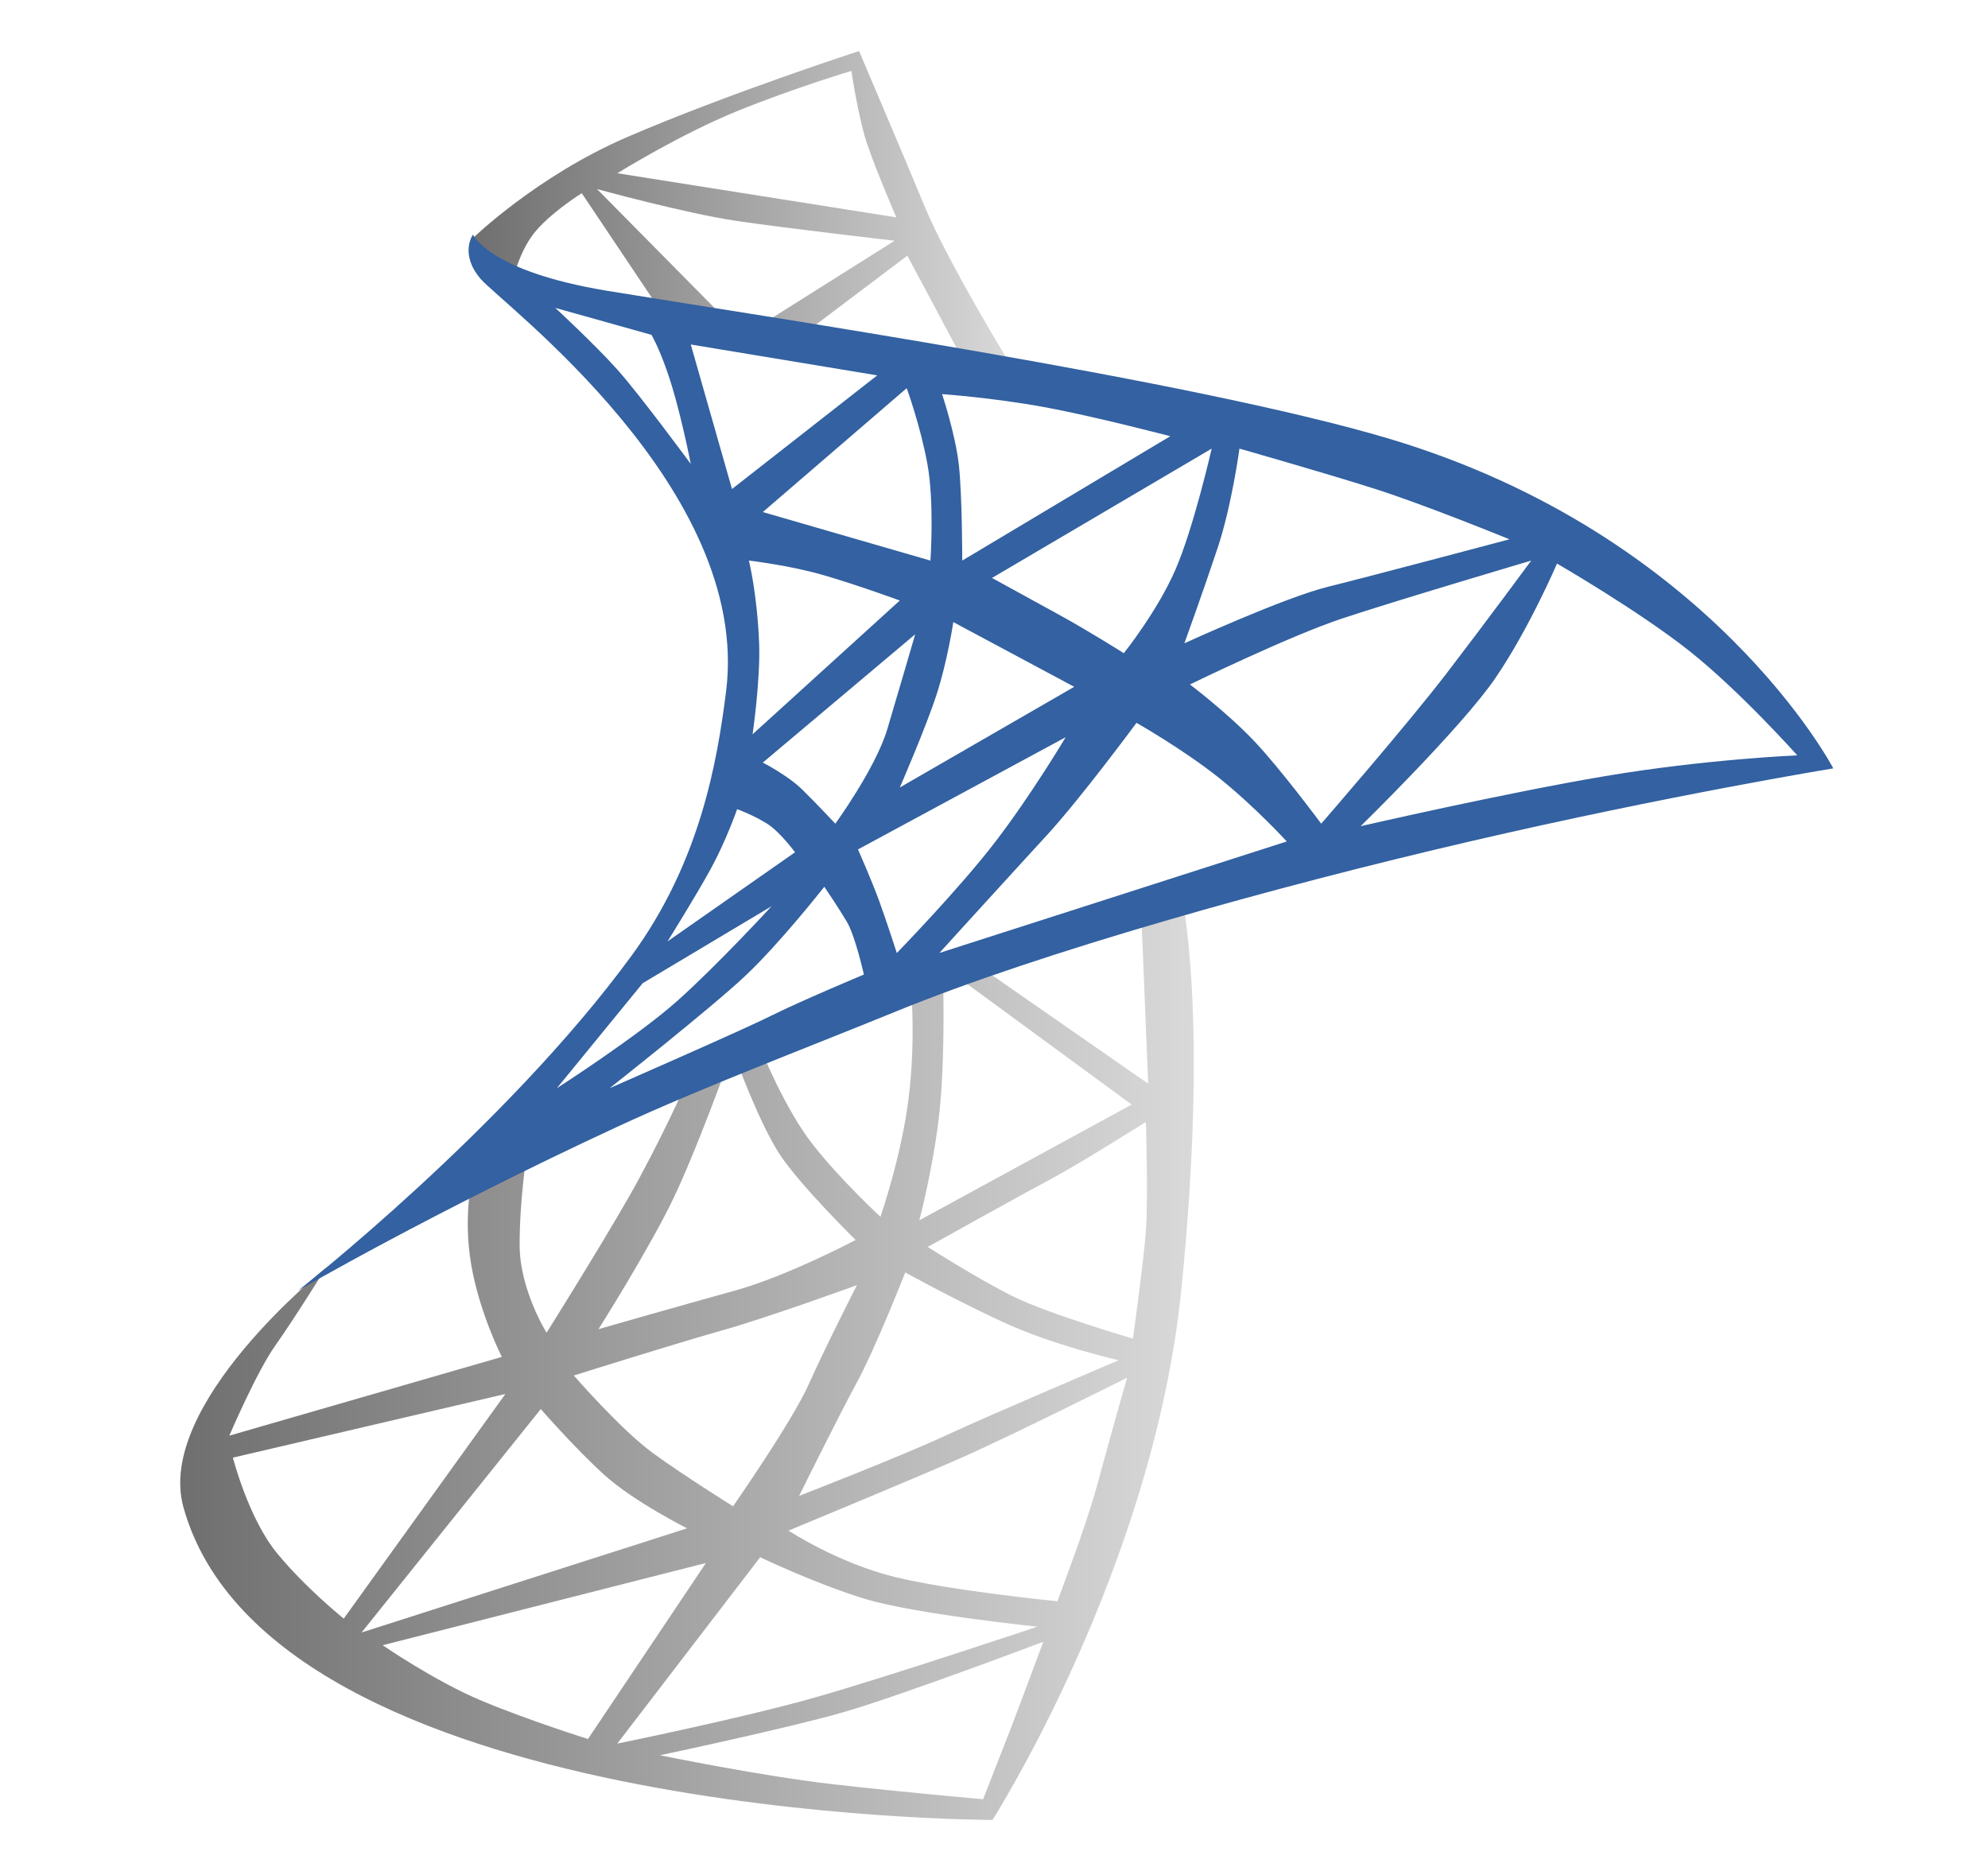 <svg width="34" height="32" viewBox="0 0 34 32" fill="none" xmlns="http://www.w3.org/2000/svg">
<path fill-rule="evenodd" clip-rule="evenodd" d="M4.71 23.011C4.387 23.466 3.922 24.555 3.922 24.555L8.583 23.208C8.583 23.208 8.199 22.456 8.058 21.625C7.917 20.794 8.078 20.14 8.078 20.14L9.006 19.764C9.006 19.764 8.887 20.517 8.887 21.29C8.887 22.061 9.348 22.794 9.348 22.794C9.348 22.794 10.195 21.447 10.741 20.497C11.285 19.546 11.75 18.497 11.75 18.497L12.435 18.219C12.435 18.219 11.93 19.625 11.527 20.476C11.124 21.328 10.236 22.733 10.236 22.733C10.236 22.733 11.688 22.317 12.576 22.072C13.464 21.826 14.634 21.208 14.634 21.208C14.634 21.208 13.665 20.258 13.322 19.723C12.979 19.189 12.596 18.139 12.596 18.139L13.02 17.961C13.02 17.961 13.423 18.971 13.908 19.584C14.392 20.198 15.058 20.812 15.058 20.812C15.058 20.812 15.421 19.763 15.541 18.773C15.663 17.783 15.582 16.911 15.582 16.911L16.127 16.674C16.127 16.674 16.167 17.823 16.087 18.812C16.006 19.802 15.723 20.872 15.723 20.872L19.355 18.892L16.329 16.674L16.732 16.516L19.637 18.535L19.516 15.565L20.202 15.288C20.202 15.288 20.685 17.307 20.202 22.072C19.718 26.836 16.974 31.127 16.974 31.127C16.974 31.127 4.628 31.127 3.138 25.782C2.646 24.022 5.574 21.685 5.574 21.685C5.574 21.685 5.033 22.555 4.71 23.011ZM4.73 26.555C5.213 27.149 5.879 27.684 5.879 27.684L8.643 23.842L3.983 24.931C3.984 24.931 4.246 25.961 4.73 26.555ZM9.249 24.1L6.183 27.922L11.751 26.14C11.751 26.14 10.843 25.684 10.339 25.229C9.834 24.773 9.249 24.1 9.249 24.1ZM8.24 29.09C9.047 29.427 10.056 29.743 10.056 29.743L12.073 26.733L6.545 28.139C6.545 28.139 7.433 28.753 8.24 29.09ZM13.001 26.634L10.557 29.822C10.557 29.822 12.698 29.387 13.949 29.03C15.2 28.674 17.742 27.822 17.742 27.822C17.742 27.822 15.643 27.605 14.796 27.347C13.949 27.09 13.001 26.634 13.001 26.634ZM14.232 30.515C15.442 30.654 16.814 30.773 16.814 30.773C16.814 30.773 17.116 30.001 17.278 29.585C17.439 29.169 17.843 28.08 17.843 28.08C17.843 28.08 15.382 29.011 14.414 29.288C13.445 29.566 11.287 30.021 11.287 30.021C11.287 30.021 13.022 30.377 14.232 30.515ZM11.165 24.852C11.71 25.248 12.537 25.763 12.537 25.763C12.537 25.763 13.545 24.317 13.828 23.684C14.111 23.05 14.655 21.981 14.655 21.981C14.655 21.981 13.142 22.532 12.356 22.753C11.569 22.974 9.814 23.526 9.814 23.526C9.814 23.526 10.621 24.456 11.165 24.852ZM15.482 21.763C15.482 21.763 14.978 23.05 14.655 23.644C14.332 24.239 13.667 25.585 13.667 25.585C13.667 25.585 15.402 24.912 16.168 24.555C16.934 24.199 19.133 23.265 19.133 23.265C19.133 23.265 18.003 23.011 17.116 22.595C16.229 22.179 15.482 21.763 15.482 21.763ZM15.866 21.327C15.866 21.327 16.733 21.881 17.338 22.179C17.944 22.476 19.376 22.895 19.376 22.895C19.376 22.895 19.557 21.605 19.598 21.051C19.639 20.496 19.598 19.189 19.598 19.189C19.598 19.189 18.468 19.902 17.984 20.16C17.5 20.417 15.866 21.327 15.866 21.327ZM19.275 23.565C19.275 23.565 17.257 24.576 16.4 24.952C15.542 25.328 13.485 26.179 13.485 26.179C13.485 26.179 14.332 26.734 15.3 26.971C16.269 27.209 18.084 27.387 18.084 27.387C18.084 27.387 18.575 26.1 18.757 25.427C18.939 24.753 19.275 23.565 19.275 23.565Z" fill="url(#paint0_linear_2175_18108)"/>
<path fill-rule="evenodd" clip-rule="evenodd" d="M8.087 4.074C8.087 4.074 9.18 3.013 10.716 2.349C12.428 1.609 14.692 0.873 14.692 0.873C14.692 0.873 15.402 2.537 15.809 3.519C16.215 4.502 17.317 6.295 17.317 6.295L16.476 6.167L15.518 4.373L13.46 5.925L12.702 5.754L15.301 4.117C15.301 4.117 13.43 3.903 12.575 3.775C11.719 3.647 10.211 3.234 10.211 3.234L12.575 5.626L11.429 5.512L9.95 3.305C9.95 3.305 9.486 3.589 9.181 3.931C8.876 4.273 8.761 4.828 8.761 4.828L8.087 4.074ZM10.557 2.963L15.33 3.718C15.33 3.718 14.967 2.878 14.822 2.437C14.677 1.995 14.561 1.213 14.561 1.213C14.561 1.213 13.604 1.497 12.618 1.896C11.632 2.295 10.557 2.964 10.557 2.964V2.963Z" fill="url(#paint1_linear_2175_18108)"/>
<path fill-rule="evenodd" clip-rule="evenodd" d="M10.807 16.338C11.972 14.741 12.265 13.039 12.418 11.824C12.854 8.363 8.591 5.2 8.222 4.772C7.852 4.343 8.088 4.013 8.088 4.013C8.088 4.013 8.356 4.639 10.386 4.974C12.923 5.392 20.394 6.498 23.766 7.506C29.272 9.154 31.354 13.142 31.354 13.142C31.354 13.142 28.564 13.597 25.155 14.388C21.791 15.168 17.825 16.279 15.34 17.293C13.786 17.928 11.995 18.605 10.559 19.271C7.375 20.747 5.1 22.072 5.1 22.072C5.1 22.072 8.652 19.291 10.807 16.338ZM9.497 5.266C9.497 5.266 10.174 5.892 10.557 6.32C10.941 6.749 11.814 7.935 11.814 7.935C11.814 7.935 11.629 6.976 11.41 6.353C11.259 5.92 11.142 5.727 11.142 5.727L9.497 5.266ZM11.814 5.892L12.519 8.364L15.003 6.42L11.814 5.892ZM15.507 6.639L13.046 8.758L15.913 9.588C15.913 9.588 15.982 8.596 15.861 7.936C15.74 7.275 15.507 6.639 15.507 6.639L15.507 6.639ZM16.112 6.741C16.112 6.741 16.337 7.418 16.397 7.936C16.457 8.453 16.457 9.588 16.457 9.588L20.015 7.461C20.015 7.461 18.728 7.122 17.848 6.961C16.966 6.8 16.112 6.741 16.112 6.741ZM20.723 7.673L16.966 9.885C16.966 9.885 17.614 10.241 18.123 10.52C18.633 10.8 19.22 11.172 19.22 11.172C19.22 11.172 19.79 10.461 20.101 9.748C20.412 9.037 20.723 7.673 20.723 7.673ZM21.198 7.673C21.198 7.673 21.068 8.639 20.826 9.368C20.584 10.097 20.256 11.003 20.256 11.003C20.256 11.003 21.957 10.223 22.708 10.037C23.459 9.851 25.816 9.224 25.816 9.224C25.816 9.224 24.365 8.631 23.511 8.36C22.657 8.088 21.198 7.673 21.198 7.673ZM26.188 9.588C26.188 9.588 23.866 10.275 22.95 10.58C22.035 10.885 20.351 11.707 20.351 11.707C20.351 11.707 20.99 12.19 21.448 12.673C21.905 13.155 22.596 14.088 22.596 14.088C22.596 14.088 24.055 12.41 24.738 11.52C25.42 10.631 26.188 9.588 26.188 9.588ZM26.629 9.639C26.629 9.639 26.154 10.749 25.576 11.596C24.997 12.444 23.27 14.131 23.27 14.131C23.27 14.131 25.739 13.563 27.449 13.275C29.159 12.986 30.738 12.919 30.738 12.919C30.738 12.919 29.762 11.825 28.899 11.139C28.036 10.453 26.629 9.639 26.629 9.639ZM12.808 9.588C12.808 9.588 12.951 10.161 12.983 11.004C13.007 11.631 12.871 12.559 12.871 12.559L15.389 10.271C15.389 10.271 14.687 10.013 14.098 9.841C13.509 9.668 12.808 9.588 12.808 9.588ZM15.652 10.849L13.046 13.043C13.046 13.043 13.472 13.26 13.722 13.506C13.973 13.752 14.286 14.088 14.286 14.088C14.286 14.088 14.976 13.14 15.176 12.469C15.377 11.796 15.652 10.849 15.652 10.849ZM16.304 10.64C16.304 10.64 16.204 11.309 16.016 11.885C15.828 12.461 15.389 13.469 15.389 13.469L18.372 11.747L16.304 10.64ZM18.226 12.609L14.674 14.528C14.674 14.528 14.913 15.069 15.038 15.414C15.163 15.759 15.338 16.3 15.338 16.3C15.338 16.3 16.403 15.205 17.017 14.405C17.633 13.605 18.226 12.609 18.226 12.609ZM19.437 12.363C19.437 12.363 18.485 13.654 17.896 14.294C17.307 14.934 16.066 16.299 16.066 16.299L22.007 14.392C22.007 14.392 21.468 13.802 20.854 13.309C20.239 12.818 19.437 12.363 19.437 12.363ZM12.156 14.86C11.893 15.34 11.416 16.102 11.416 16.102L13.597 14.577C13.597 14.577 13.346 14.233 13.121 14.089C12.895 13.945 12.607 13.839 12.607 13.839C12.607 13.839 12.419 14.38 12.156 14.86ZM13.196 15.5L10.992 16.816L9.524 18.612C9.524 18.612 10.902 17.726 11.579 17.123C12.256 16.521 13.196 15.5 13.196 15.5ZM14.098 15.167C14.098 15.167 13.334 16.139 12.744 16.693C12.155 17.247 10.426 18.612 10.426 18.612C10.426 18.612 12.732 17.603 13.195 17.37C13.659 17.136 14.775 16.668 14.775 16.668C14.775 16.668 14.625 16.004 14.486 15.77C14.349 15.537 14.098 15.167 14.098 15.167Z" fill="url(#paint2_radial_2175_18108)"/>
<defs>
<linearGradient id="paint0_linear_2175_18108" x1="3.082" y1="23.207" x2="20.417" y2="23.207" gradientUnits="userSpaceOnUse">
<stop stop-color="#706F70"/>
<stop offset="1" stop-color="#D9D9D9"/>
</linearGradient>
<linearGradient id="paint1_linear_2175_18108" x1="8.087" y1="3.584" x2="17.317" y2="3.584" gradientUnits="userSpaceOnUse">
<stop stop-color="#706F70"/>
<stop offset="1" stop-color="#D9D9D9"/>
</linearGradient>
<radialGradient id="paint2_radial_2175_18108" cx="0" cy="0" r="1" gradientUnits="userSpaceOnUse" gradientTransform="translate(819.431 759.171) scale(1068.69 1050.17)">
<stop stop-color="#9DCAEA"/>
<stop offset="0.074" stop-color="#8CC1E7"/>
<stop offset="0.268" stop-color="#65ACDE"/>
<stop offset="0.368" stop-color="#56A4DB"/>
<stop offset="1" stop-color="#3361A1"/>
</radialGradient>
</defs>
</svg>
